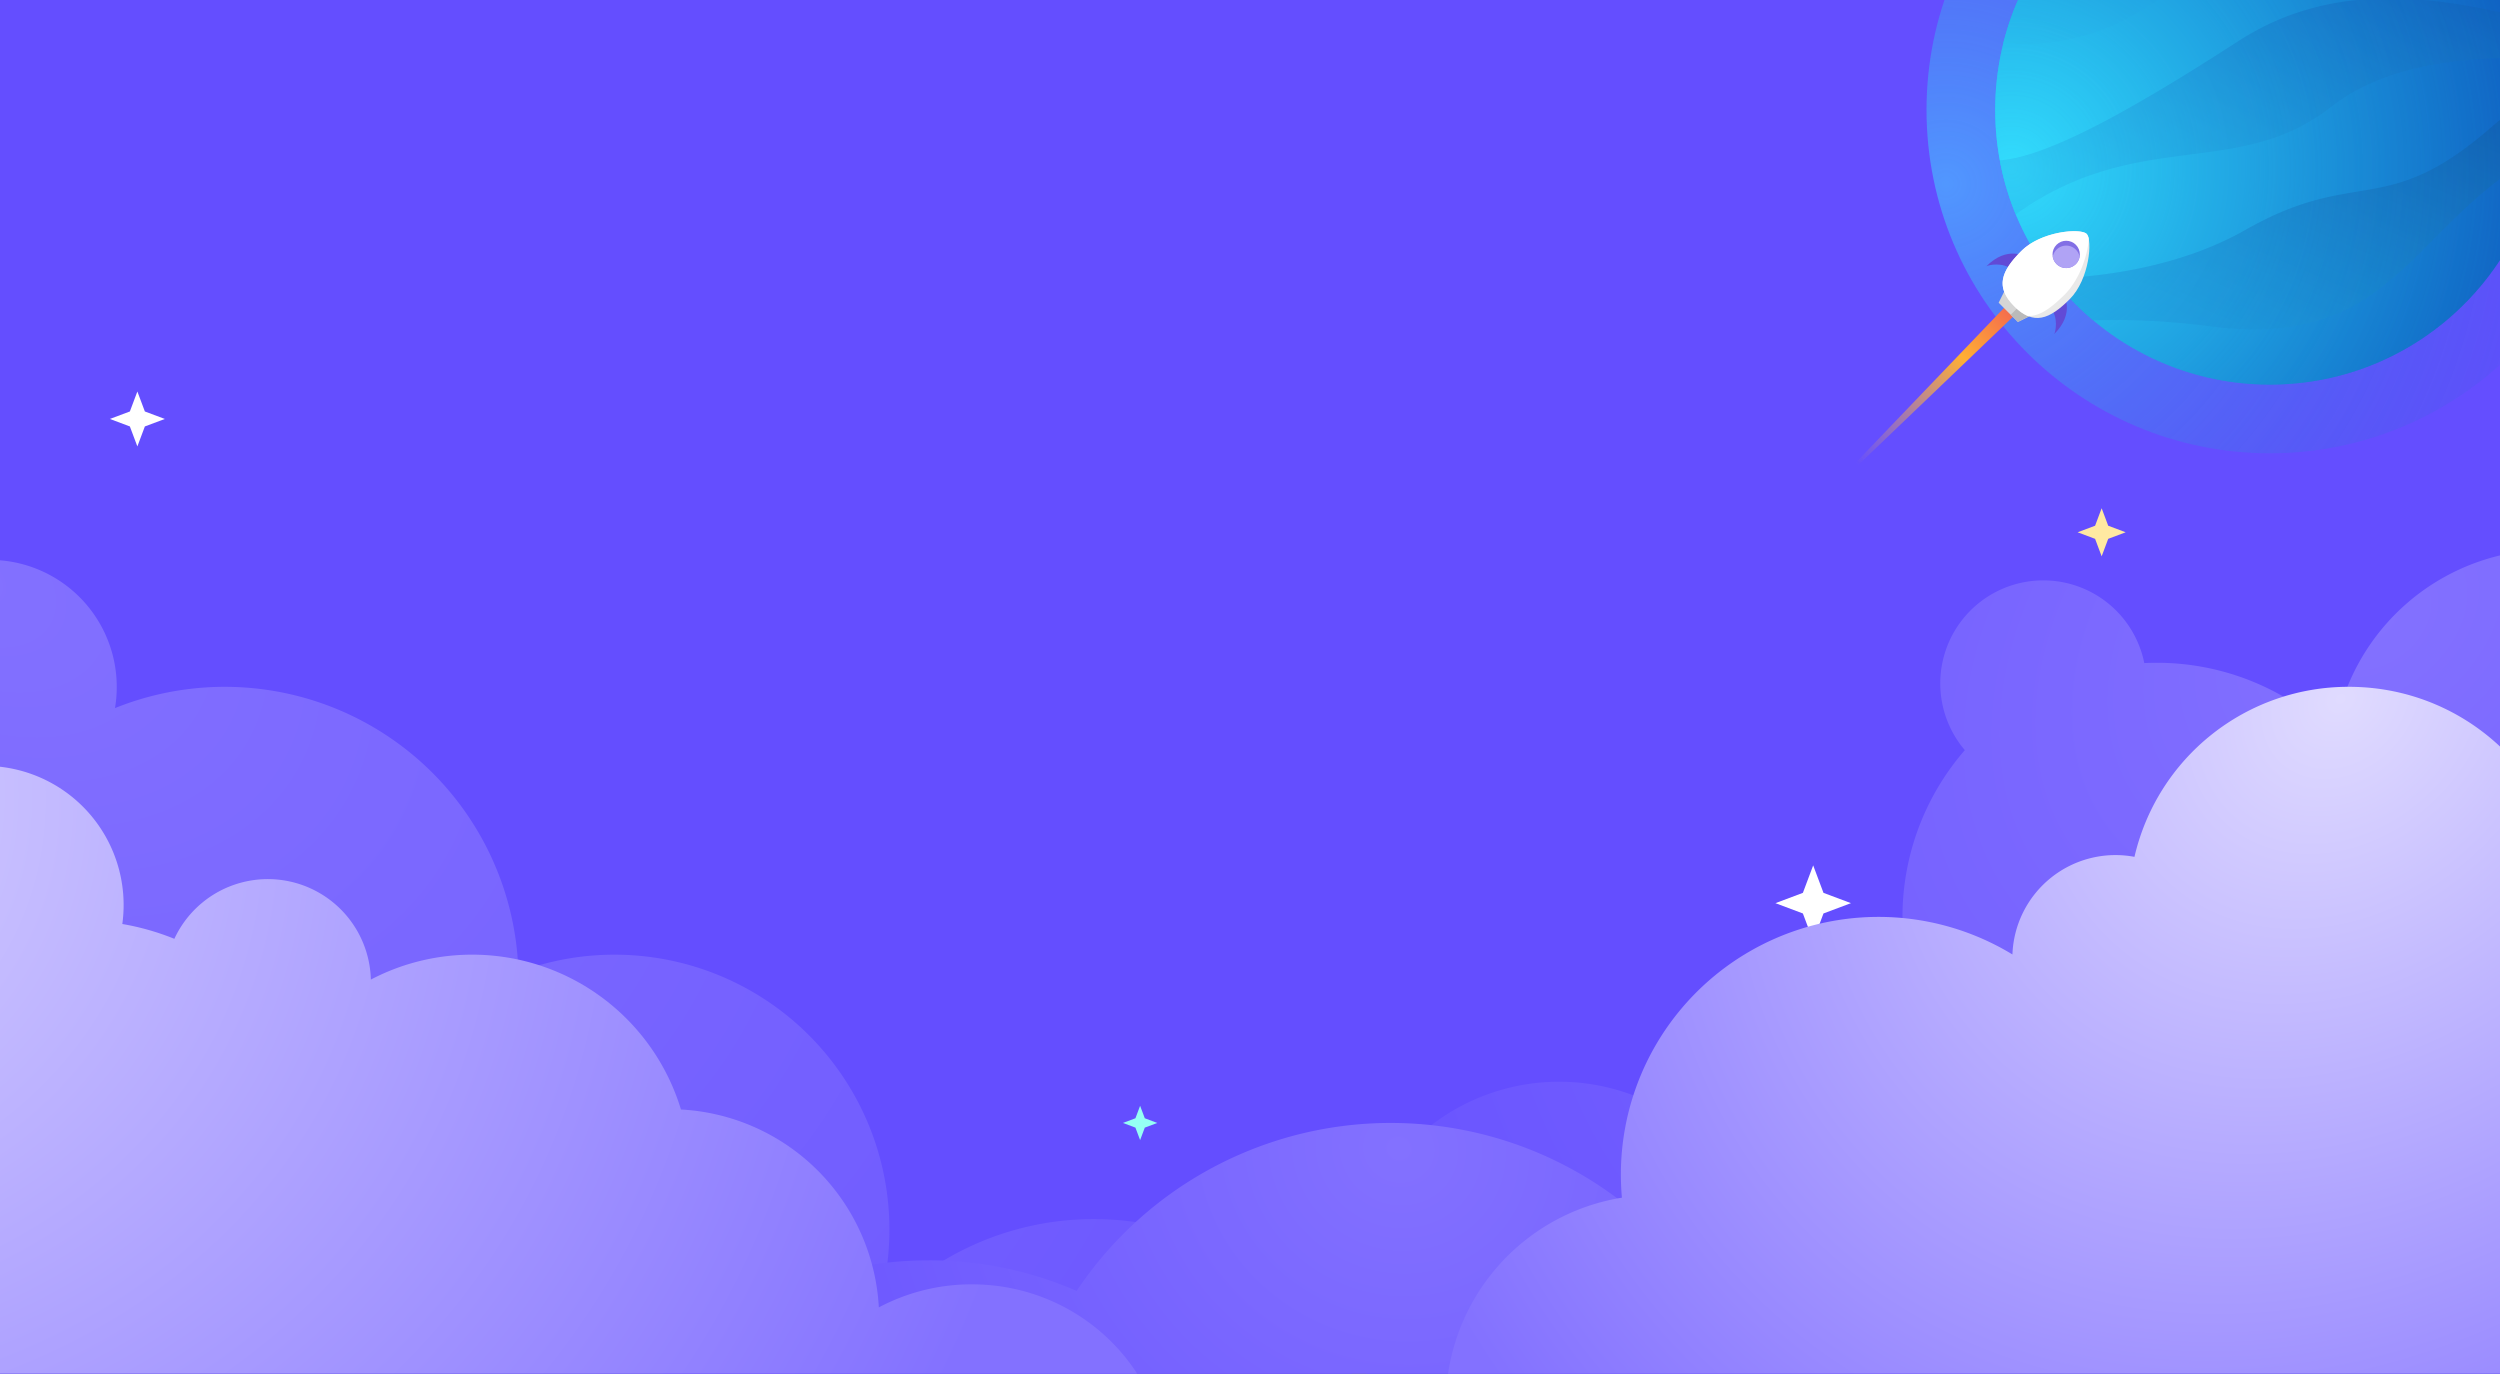 <svg xmlns="http://www.w3.org/2000/svg" xmlns:xlink="http://www.w3.org/1999/xlink" width="728" height="400" viewBox="0 0 728 400">
  <rect x="0" y="0" width="728" height="400" fill="#333333" stroke="none"/>
  <defs>
    <radialGradient id="radial-gradient" cx="0.219" cy="0.022" r="1.341" gradientTransform="matrix(0.482, 0.876, -0.598, 0.329, 0.126, -0.177)" gradientUnits="objectBoundingBox">
      <stop offset="0" stop-color="#8371ff"/>
      <stop offset="1" stop-color="#644eff"/>
    </radialGradient>
    <radialGradient id="radial-gradient-2" cx="0.028" cy="0.607" r="1.046" gradientTransform="translate(-0.062 0.006) rotate(-5.876)" gradientUnits="objectBoundingBox">
      <stop offset="0" stop-color="#3ee0ff" stop-opacity="0.502"/>
      <stop offset="1" stop-color="#0d56bd" stop-opacity="0"/>
    </radialGradient>
    <radialGradient id="radial-gradient-3" cx="0.028" cy="0.607" r="1.046" gradientTransform="translate(-0.062 0.006) rotate(-5.876)" gradientUnits="objectBoundingBox">
      <stop offset="0" stop-color="#27d9fb"/>
      <stop offset="1" stop-color="#0d56bd"/>
    </radialGradient>
    <linearGradient id="linear-gradient" x1="-0.128" y1="1.319" x2="0.819" y2="-0.178" gradientUnits="objectBoundingBox">
      <stop offset="0" stop-color="#25cef6"/>
      <stop offset="1" stop-color="#1169c6"/>
    </linearGradient>
    <linearGradient id="linear-gradient-2" y1="0.879" x2="0.977" y2="0.09" gradientUnits="objectBoundingBox">
      <stop offset="0" stop-color="#20b8eb"/>
      <stop offset="1" stop-color="#115eb9"/>
    </linearGradient>
    <linearGradient id="linear-gradient-3" x1="0.17" y1="1.041" x2="1" y2="0.098" gradientUnits="objectBoundingBox">
      <stop offset="0" stop-color="#1b9cde"/>
      <stop offset="1" stop-color="#115cab"/>
    </linearGradient>
    <radialGradient id="radial-gradient-6" cx="0.339" cy="0.936" r="1.122" gradientTransform="matrix(0.421, -0.907, 0.584, 0.271, -0.35, 0.99)" xlink:href="#radial-gradient"/>
    <radialGradient id="radial-gradient-7" cx="0.579" cy="0.028" r="0.571" gradientTransform="matrix(0.999, -0.037, 0.06, 1.608, -0.001, 0.005)" xlink:href="#radial-gradient"/>
    <radialGradient id="radial-gradient-8" cx="0.374" cy="0.988" r="0.878" gradientTransform="matrix(0.378, -0.926, 0.691, 0.282, -0.45, 1.055)" gradientUnits="objectBoundingBox">
      <stop offset="0" stop-color="#e0dbff"/>
      <stop offset="1" stop-color="#8371ff"/>
    </radialGradient>
    <radialGradient id="radial-gradient-9" cx="0.058" cy="-0.021" r="0.987" gradientTransform="matrix(0.532, 0.847, -0.702, 0.442, 0.012, -0.061)" xlink:href="#radial-gradient-8"/>
    <linearGradient id="linear-gradient-4" x1="0.5" x2="0.5" y2="1" gradientUnits="objectBoundingBox">
      <stop offset="0" stop-color="#f15555"/>
      <stop offset="0.372" stop-color="#ffaf34"/>
      <stop offset="1" stop-color="#f1ad55" stop-opacity="0"/>
    </linearGradient>
    <clipPath id="clip-banner-tablet">
      <rect width="728" height="400"/>
    </clipPath>
  </defs>
  <g id="banner-tablet" clip-path="url(#clip-banner-tablet)">
    <rect id="Rectangle_192" data-name="Rectangle 192" width="728" height="400" fill="#644eff"/>
    <path id="Union_11" data-name="Union 11" d="M8,14,0,11,8,8l3-8,3,8,8,3-8,3-3,8Z" transform="translate(517 252)" fill="#fff"/>
    <path id="Union_10" data-name="Union 10" d="M5.091,8.909,0,7,5.091,5.091,7,0,8.909,5.091,14,7,8.909,8.909,7,14Z" transform="translate(605 148)" fill="#ffe9a1"/>
    <path id="Union_13" data-name="Union 13" d="M5.818,10.182,0,8,5.818,5.818,8,0l2.182,5.818L16,8l-5.818,2.182L8,16Z" transform="translate(32 114)" fill="#fff"/>
    <path id="Union_16" data-name="Union 16" d="M3.637,6.364,0,5,3.637,3.637,5,0,6.364,3.637,10,5,6.364,6.364,5,10Z" transform="translate(327 322)" fill="#95fff4"/>
    <g id="Group_394" data-name="Group 394" transform="translate(-3300 1018)">
      <path id="Union_7" data-name="Union 7" d="M355,278a86.322,86.322,0,0,1,4.956-28.923,79.907,79.907,0,0,1-43.294,24.391,93.011,93.011,0,0,1-145.789-5.641A99.509,99.509,0,1,1,57.477,108.283a44.011,44.011,0,0,1,24.54-70.146Q82,37.571,82,37a37,37,0,1,1,73.483,6.2A85.552,85.552,0,0,1,272.965,120.05,80.057,80.057,0,0,1,376.808,220.625,85.072,85.072,0,0,1,440.5,192c47.22,0,85.5,38.5,85.5,86s-38.28,86-85.5,86S355,325.5,355,278Z" transform="translate(3178 -855)" fill="url(#radial-gradient)"/>
      <g id="Group_199" data-name="Group 199" transform="translate(2786 -1240)">
        <circle id="Ellipse_114" data-name="Ellipse 114" cx="100" cy="100" r="100" transform="translate(1075 154)" fill="url(#radial-gradient-2)" style="mix-blend-mode: lighten;isolation: isolate"/>
        <g id="Group_198" data-name="Group 198" transform="translate(-413 371)">
          <circle id="Ellipse_108" data-name="Ellipse 108" cx="80" cy="80" r="80" transform="translate(1508 -197)" fill="url(#radial-gradient-3)"/>
          <path id="Intersection_11" data-name="Intersection 11" d="M2.338,73.022A80.088,80.088,0,0,1,106.891,16.93c-26.272,17.187-53.523,42.34-72.375,50.7A67.045,67.045,0,0,1,7.221,73.174C5.551,73.174,3.92,73.12,2.338,73.022Z" transform="translate(1508 -209.298)" fill="url(#linear-gradient)"/>
          <path id="Intersection_12" data-name="Intersection 12" d="M26.259,94.681c15.05-1.009,42.974-17.6,69.462-34.707,28.178-18.2,58.547-12.827,84.729-6.391a79.349,79.349,0,0,1,3.027,11.24c-18.4-.243-43.452.74-60.759,14.31-27.2,21.327-56.255,5.836-91.818,31.283A79.433,79.433,0,0,1,26.259,94.681Z" transform="translate(1483.085 -197)" fill="url(#linear-gradient-2)"/>
          <path id="Intersection_13" data-name="Intersection 13" d="M63.037,143.087a212.362,212.362,0,0,0-34.452-1.794,80.516,80.516,0,0,1-11.721-12.156c15.75-.609,37.569-3.708,56-14.186,32.6-18.534,40.614-3.015,71.384-29.722A89.822,89.822,0,0,1,159.8,74.335q.2,2.806.2,5.665a80.636,80.636,0,0,1-.967,12.473c-34.907,18.522-41.054,51.428-83.688,51.43A98.728,98.728,0,0,1,63.037,143.087Z" transform="translate(1508 -197)" fill="url(#linear-gradient-3)"/>
        </g>
        <circle id="Ellipse_112" data-name="Ellipse 112" cx="80" cy="80" r="80" transform="translate(1095 174)" opacity="0.2" fill="url(#radial-gradient-3)" style="mix-blend-mode: multiply;isolation: isolate"/>
        <circle id="Ellipse_113" data-name="Ellipse 113" cx="80" cy="80" r="80" transform="translate(1095 174)" fill="url(#radial-gradient-2)" style="mix-blend-mode: lighten;isolation: isolate"/>
      </g>
      <path id="Union_9" data-name="Union 9" d="M23,309.5a62.987,62.987,0,0,1,16.122-42.14A115.509,115.509,0,1,1,191.282,98.086a85.022,85.022,0,0,1,141.664,15.7,61,61,0,1,1-3.478,82.659,85.032,85.032,0,0,1-59.776,39.613,74.082,74.082,0,0,1-11.847,78.5,30,30,0,1,1-52.261,25.361Q203.8,340,202,340a73.751,73.751,0,0,1-51.7-21.058A63.859,63.859,0,0,1,87,373C51.654,373,23,344.57,23,309.5Z" transform="translate(4130 -485) rotate(180)" fill="url(#radial-gradient-6)"/>
      <path id="Union_8" data-name="Union 8" d="M0,154C0,94.906,48.129,47,107.5,47a107.579,107.579,0,0,1,43.011,8.908A110.017,110.017,0,0,1,314.8,34.539,74.507,74.507,0,1,1,347.5,176a75.008,75.008,0,0,1-12.037-.967A110.1,110.1,0,0,1,194.835,216.4,107.523,107.523,0,0,1,107.5,261C48.129,261,0,213.095,0,154Z" transform="translate(3463 -698)" fill="url(#radial-gradient-7)"/>
      <path id="Union_14" data-name="Union 14" d="M76,315.5a62.978,62.978,0,0,1,3.459-20.645C24.891,279.1-15,228.939-15,169.5-15,97.427,43.651,39,116,39c71.93,0,130.319,57.748,130.994,129.244A74.751,74.751,0,0,1,277,162q2.268,0,4.5.133a61,61,0,1,1,70.2,68.1q.3,3.343.3,6.766a75.016,75.016,0,0,1-114.019,64.064,30.027,30.027,0,0,1-35.538,28.423A63.915,63.915,0,0,1,140,379C104.654,379,76,350.57,76,315.5Z" transform="translate(4124 -439) rotate(180)" fill="url(#radial-gradient-8)"/>
      <path id="Union_15" data-name="Union 15" d="M15,230.5A165.449,165.449,0,0,1,49.893,128.632a63.006,63.006,0,0,1,71.64-103.663,40.513,40.513,0,0,1,73.087,29.1,73.5,73.5,0,0,1,15.152,4.316,30.005,30.005,0,0,1,57.219,11.871,63.545,63.545,0,0,1,90.3,37.829,61.009,61.009,0,0,1,57.625,57.628A57.543,57.543,0,0,1,442,159c31.48,0,57,25.071,57,56s-25.52,56-57,56c-29.3,0-53.439-21.721-56.64-49.668A60.716,60.716,0,0,1,354,230q-2.526,0-5-.2c0,.236,0,.466,0,.7C349,322.456,274.232,397,182,397S15,322.456,15,230.5Z" transform="translate(3141 -803)" fill="url(#radial-gradient-9)"/>
      <g id="Group_393" data-name="Group 393">
        <path id="Path_52" data-name="Path 52" d="M666.128-100.42s6,1.393,6,10c-.224-.828-2.55-4.32-6-4.633Z" transform="translate(3358.977 -1332.036) rotate(45)" fill="#614ad6"/>
        <path id="Path_46" data-name="Path 46" d="M0,0H3.975L2.485,69.57H1.491Z" transform="translate(3888.523 -933.505) rotate(45)" fill="url(#linear-gradient-4)"/>
        <path id="Path_48" data-name="Path 48" d="M0,0H11.926l-2,5.957H2Z" transform="translate(3884.803 -935.476) rotate(45)" fill="#d5d5d5"/>
        <path id="Intersection_16" data-name="Intersection 16" d="M6.963,5.971V.014h4.963l-2,5.957Z" transform="translate(3884.813 -935.487) rotate(45)" fill="#bababa"/>
        <path id="Path_45" data-name="Path 45" d="M672.128-100.42s-6,1.393-6,10c.224-.828,2.55-4.32,6-4.633Z" transform="translate(3343.464 -1347.549) rotate(45)" fill="#614ad6"/>
        <path id="Path_43" data-name="Path 43" d="M9.939,0c2.444,0,9.939,8.74,9.939,16.974S17.912,29.816,9.939,29.816,0,25.207,0,16.974,7.494,0,9.939,0Z" transform="translate(3900.615 -956.91) rotate(45)" fill="#e9e9e9"/>
        <path id="Intersection_15" data-name="Intersection 15" d="M0,17.038q0-.349.015-.7C.381,8.3,7.557,0,9.939,0a2.854,2.854,0,0,1,1.426.577c2.816,3.095,6.53,9.937,6.53,16.481,0,5.744-.751,9.841-3.258,12a12.743,12.743,0,0,1-4.7.759C1.986,29.816.01,25.231,0,17.038Z" transform="translate(3900.615 -956.91) rotate(45)" fill="#fff"/>
        <circle id="Ellipse_115" data-name="Ellipse 115" cx="3.975" cy="3.975" r="3.975" transform="translate(3901.674 -949.536) rotate(45)" fill="#826fe5"/>
        <path id="Intersection_14" data-name="Intersection 14" d="M1.709,7.242A3.976,3.976,0,0,1,7.242,1.709,3.976,3.976,0,0,1,1.709,7.242Z" transform="translate(3901.674 -949.536) rotate(45)" fill="#b0a3f5"/>
      </g>
    </g>
  </g>
</svg>
